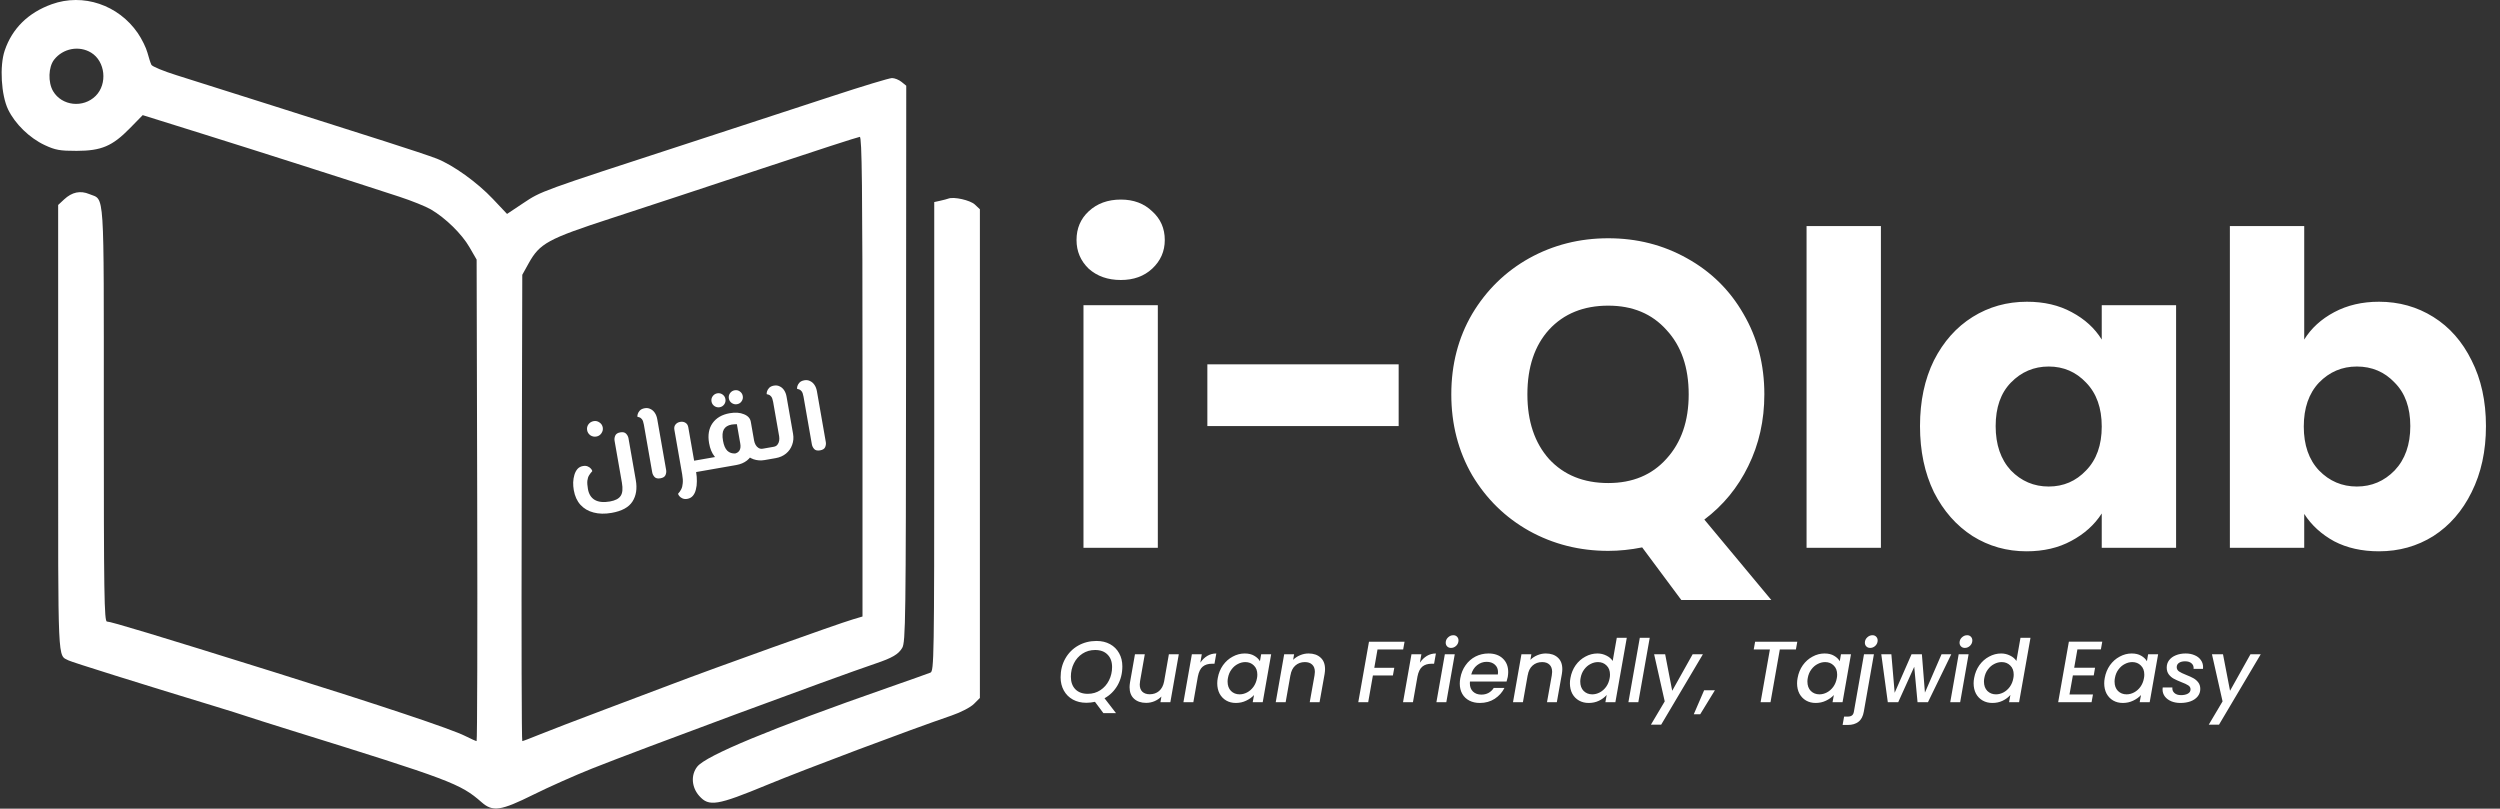 <svg width="1150" height="372" viewBox="0 0 1150 372" fill="none" xmlns="http://www.w3.org/2000/svg">
<rect x="0" y="0" width="1150" height="372" fill="#333333" stroke="none"/>
<path fill-rule="evenodd" clip-rule="evenodd" d="M23.811 1.938C12.969 5.837 5.592 13.105 2.158 23.27C-0.24 30.369 0.544 43.788 3.744 50.398C6.95 57.02 13.59 63.476 20.554 66.74C25.416 69.019 27.567 69.408 35.25 69.395C46.648 69.376 51.685 67.233 59.786 58.954L65.649 52.963L92.949 61.497C118.819 69.585 160.904 83.03 183.619 90.465C189.322 92.332 195.88 94.968 198.193 96.324C204.963 100.291 212.416 107.588 215.958 113.715L219.25 119.41L219.517 230.16C219.664 291.073 219.536 340.91 219.234 340.91C218.931 340.91 216.561 339.844 213.967 338.541C207.546 335.315 175.479 324.596 125.75 309.051C72.433 292.384 51.018 285.91 49.204 285.91C47.942 285.91 47.75 273.326 47.75 190.633C47.75 84.83 48.237 92.265 41.111 89.287C36.938 87.544 33.138 88.342 29.5 91.726L26.75 94.284V197.026C26.75 307.828 26.445 301.081 31.578 303.813C33.012 304.576 64.983 314.591 99.25 325.013C104.75 326.685 111.05 328.669 113.25 329.42C115.45 330.172 124.675 333.096 133.75 335.919C207.266 358.781 211.825 360.501 221.532 369.024C226.682 373.546 230.308 373.014 245.391 365.527C252.463 362.016 264.55 356.634 272.25 353.568C294.571 344.678 383.481 311.748 402.75 305.233C410.475 302.621 413.281 300.974 415.019 298.032C416.569 295.408 416.707 285.209 416.787 167.307L416.873 39.428L414.701 37.669C413.506 36.702 411.533 35.91 410.316 35.91C409.099 35.91 396.661 39.675 382.676 44.276C368.692 48.878 338.35 58.802 315.25 66.33C248.346 88.135 249.043 87.882 240.745 93.41L233.24 98.41L226.745 91.529C219.538 83.893 208.491 75.961 200.892 72.966C198.158 71.888 187.445 68.312 177.086 65.019C166.726 61.725 143.4 54.307 125.25 48.535C107.1 42.762 87.322 36.504 81.298 34.628C75.275 32.753 70.029 30.586 69.641 29.814C69.253 29.042 68.438 26.538 67.83 24.25C67.221 21.962 65.23 17.912 63.403 15.25C54.466 2.222 38.215 -3.242 23.811 1.938ZM41.93 24.228C48.444 28.209 49.533 38.588 44.016 44.106C38.296 49.825 28.442 48.738 24.43 41.945C22.011 37.85 22.246 30.821 24.915 27.427C29.001 22.232 36.39 20.843 41.93 24.228ZM396.75 173.252V283.593L392.5 284.855C384.863 287.121 329.065 307.1 308.75 314.841C304.625 316.413 290.9 321.592 278.25 326.349C265.6 331.107 251.998 336.329 248.023 337.955C244.048 339.58 240.551 340.91 240.251 340.91C239.951 340.91 239.829 292.647 239.978 233.66L240.25 126.41L243.15 121.177C248.27 111.937 251.992 109.904 281.176 100.405C295.517 95.738 326.825 85.412 350.75 77.458C374.675 69.504 394.813 62.977 395.5 62.953C396.493 62.919 396.75 85.622 396.75 173.252ZM436.25 91.349C435.7 91.561 434.013 92.008 432.5 92.342L429.75 92.948V200.822C429.75 302.621 429.651 308.736 428 309.41C427.038 309.802 418.15 312.956 408.25 316.417C354.851 335.087 324.75 347.552 320.734 352.658C317.71 356.502 318.101 362.152 321.668 366.144C326.155 371.166 329.822 370.564 352.928 361.018C370.385 353.805 417.982 335.914 437.75 329.134C442.002 327.676 446.441 325.371 448 323.813L450.75 321.064V208.661V96.259L448.443 94.092C446.306 92.084 438.75 90.384 436.25 91.349Z" fill="white"/>
<path d="M515.6 128.8C509.6 128.8 504.667 127.067 500.8 123.6C497.067 120 495.2 115.6 495.2 110.4C495.2 105.067 497.067 100.667 500.8 97.2C504.667 93.6 509.6 91.8 515.6 91.8C521.467 91.8 526.267 93.6 530 97.2C533.867 100.667 535.8 105.067 535.8 110.4C535.8 115.6 533.867 120 530 123.6C526.267 127.067 521.467 128.8 515.6 128.8ZM532.6 140.4V252H498.4V140.4H532.6ZM643.384 167.6V196H555.384V167.6H643.384ZM773.4 276L755.4 251.8C750.067 252.867 744.867 253.4 739.8 253.4C726.6 253.4 714.467 250.333 703.4 244.2C692.467 238.067 683.733 229.533 677.2 218.6C670.8 207.533 667.6 195.133 667.6 181.4C667.6 167.667 670.8 155.333 677.2 144.4C683.733 133.467 692.467 124.933 703.4 118.8C714.467 112.667 726.6 109.6 739.8 109.6C753 109.6 765.067 112.667 776 118.8C787.067 124.933 795.733 133.467 802 144.4C808.4 155.333 811.6 167.667 811.6 181.4C811.6 193.4 809.133 204.4 804.2 214.4C799.4 224.267 792.667 232.467 784 239L814.8 276H773.4ZM702.6 181.4C702.6 193.8 705.933 203.733 712.6 211.2C719.4 218.533 728.467 222.2 739.8 222.2C751 222.2 759.933 218.467 766.6 211C773.4 203.533 776.8 193.667 776.8 181.4C776.8 169 773.4 159.133 766.6 151.8C759.933 144.333 751 140.6 739.8 140.6C728.467 140.6 719.4 144.267 712.6 151.6C705.933 158.933 702.6 168.867 702.6 181.4ZM865.217 104V252H831.017V104H865.217ZM883.202 196C883.202 184.533 885.335 174.467 889.602 165.8C894.002 157.133 899.935 150.467 907.402 145.8C914.868 141.133 923.202 138.8 932.402 138.8C940.268 138.8 947.135 140.4 953.002 143.6C959.002 146.8 963.602 151 966.802 156.2V140.4H1001V252H966.802V236.2C963.468 241.4 958.802 245.6 952.802 248.8C946.935 252 940.068 253.6 932.202 253.6C923.135 253.6 914.868 251.267 907.402 246.6C899.935 241.8 894.002 235.067 889.602 226.4C885.335 217.6 883.202 207.467 883.202 196ZM966.802 196.2C966.802 187.667 964.402 180.933 959.602 176C954.935 171.067 949.202 168.6 942.402 168.6C935.602 168.6 929.802 171.067 925.002 176C920.335 180.8 918.002 187.467 918.002 196C918.002 204.533 920.335 211.333 925.002 216.4C929.802 221.333 935.602 223.8 942.402 223.8C949.202 223.8 954.935 221.333 959.602 216.4C964.402 211.467 966.802 204.733 966.802 196.2ZM1059.94 156.2C1063.14 151 1067.74 146.8 1073.74 143.6C1079.74 140.4 1086.61 138.8 1094.34 138.8C1103.54 138.8 1111.88 141.133 1119.34 145.8C1126.81 150.467 1132.68 157.133 1136.94 165.8C1141.34 174.467 1143.54 184.533 1143.54 196C1143.54 207.467 1141.34 217.6 1136.94 226.4C1132.68 235.067 1126.81 241.8 1119.34 246.6C1111.88 251.267 1103.54 253.6 1094.34 253.6C1086.48 253.6 1079.61 252.067 1073.74 249C1067.88 245.8 1063.28 241.6 1059.94 236.4V252H1025.74V104H1059.94V156.2ZM1108.74 196C1108.74 187.467 1106.34 180.8 1101.54 176C1096.88 171.067 1091.08 168.6 1084.14 168.6C1077.34 168.6 1071.54 171.067 1066.74 176C1062.08 180.933 1059.74 187.667 1059.74 196.2C1059.74 204.733 1062.08 211.467 1066.74 216.4C1071.54 221.333 1077.34 223.8 1084.14 223.8C1090.94 223.8 1096.74 221.333 1101.54 216.4C1106.34 211.333 1108.74 204.533 1108.74 196Z" fill="white"/>
<path d="M516.28 306.52C516.28 309.747 515.547 312.653 514.08 315.24C512.613 317.8 510.613 319.787 508.08 321.2L513.36 328.04H507.56L503.68 322.84C502.373 323.133 501.053 323.28 499.72 323.28C497.373 323.28 495.307 322.787 493.52 321.8C491.733 320.813 490.347 319.427 489.36 317.64C488.373 315.853 487.88 313.827 487.88 311.56C487.88 308.387 488.587 305.533 490 303C491.44 300.44 493.413 298.44 495.92 297C498.453 295.56 501.28 294.84 504.4 294.84C506.773 294.84 508.853 295.333 510.64 296.32C512.427 297.307 513.813 298.693 514.8 300.48C515.787 302.24 516.28 304.253 516.28 306.52ZM492.6 311.28C492.6 313.707 493.28 315.627 494.64 317.04C496.027 318.453 497.933 319.16 500.36 319.16C502.547 319.16 504.48 318.6 506.16 317.48C507.867 316.36 509.187 314.867 510.12 313C511.08 311.107 511.56 309.053 511.56 306.84C511.56 304.413 510.867 302.507 509.48 301.12C508.12 299.707 506.213 299 503.76 299C501.573 299 499.627 299.56 497.92 300.68C496.24 301.773 494.933 303.253 494 305.12C493.067 306.987 492.6 309.04 492.6 311.28ZM542.244 300.96L538.364 323H533.804L534.244 320.4C533.364 321.307 532.298 322.027 531.044 322.56C529.818 323.067 528.551 323.32 527.244 323.32C524.924 323.32 523.071 322.693 521.684 321.44C520.298 320.187 519.604 318.413 519.604 316.12C519.604 315.507 519.671 314.773 519.804 313.92L522.084 300.96H526.604L524.444 313.24C524.338 313.987 524.284 314.52 524.284 314.84C524.284 316.307 524.684 317.427 525.484 318.2C526.311 318.973 527.444 319.36 528.884 319.36C530.564 319.36 531.991 318.867 533.164 317.88C534.338 316.867 535.111 315.413 535.484 313.52L537.684 300.96H542.244ZM552.141 304.84C553.048 303.507 554.114 302.467 555.341 301.72C556.594 300.973 557.981 300.6 559.501 300.6L558.661 305.32H557.501C555.741 305.32 554.328 305.76 553.261 306.64C552.194 307.52 551.448 309.04 551.021 311.2L548.941 323H544.381L548.261 300.96H552.821L552.141 304.84ZM560.173 311.88C560.573 309.667 561.373 307.707 562.573 306C563.799 304.293 565.293 302.973 567.053 302.04C568.813 301.08 570.653 300.6 572.573 300.6C574.306 300.6 575.759 300.947 576.933 301.64C578.106 302.307 578.986 303.147 579.573 304.16L580.133 300.96H584.733L580.852 323H576.253L576.853 319.72C575.893 320.76 574.679 321.627 573.213 322.32C571.773 323.013 570.199 323.36 568.493 323.36C566.839 323.36 565.359 322.987 564.053 322.24C562.773 321.493 561.759 320.44 561.013 319.08C560.293 317.693 559.933 316.107 559.933 314.32C559.933 313.52 560.013 312.707 560.173 311.88ZM578.213 311.96C578.319 311.453 578.373 310.907 578.373 310.32C578.373 308.533 577.839 307.133 576.773 306.12C575.733 305.08 574.426 304.56 572.853 304.56C571.679 304.56 570.533 304.853 569.413 305.44C568.293 306 567.319 306.84 566.493 307.96C565.666 309.053 565.119 310.36 564.853 311.88C564.746 312.387 564.692 312.933 564.692 313.52C564.692 315.333 565.213 316.773 566.253 317.84C567.319 318.88 568.639 319.4 570.213 319.4C571.386 319.4 572.533 319.107 573.653 318.52C574.773 317.933 575.746 317.08 576.573 315.96C577.399 314.813 577.946 313.48 578.213 311.96ZM601.922 300.6C604.242 300.6 606.082 301.227 607.442 302.48C608.829 303.707 609.522 305.48 609.522 307.8C609.522 308.387 609.455 309.12 609.322 310L607.002 323H602.482L604.682 310.68C604.789 309.933 604.842 309.4 604.842 309.08C604.842 307.613 604.429 306.493 603.602 305.72C602.802 304.947 601.682 304.56 600.242 304.56C598.509 304.56 597.042 305.093 595.842 306.16C594.669 307.2 593.922 308.707 593.602 310.68V310.56L591.402 323H586.842L590.722 300.96H595.282L594.842 303.52C595.749 302.613 596.815 301.907 598.042 301.4C599.295 300.867 600.589 300.6 601.922 300.6ZM646.091 295.2L645.451 298.76H633.651L632.171 307.2H641.371L640.731 310.72H631.531L629.371 323H624.811L629.731 295.2H646.091ZM653.157 304.84C654.063 303.507 655.13 302.467 656.357 301.72C657.61 300.973 658.997 300.6 660.517 300.6L659.677 305.32H658.517C656.757 305.32 655.343 305.76 654.277 306.64C653.21 307.52 652.463 309.04 652.037 311.2L649.957 323H645.397L649.277 300.96H653.837L653.157 304.84ZM667.468 298.04C666.748 298.04 666.161 297.813 665.708 297.36C665.255 296.907 665.028 296.333 665.028 295.64C665.028 294.707 665.375 293.907 666.068 293.24C666.788 292.547 667.601 292.2 668.508 292.2C669.228 292.2 669.801 292.427 670.228 292.88C670.681 293.333 670.908 293.907 670.908 294.6C670.908 295.533 670.561 296.347 669.868 297.04C669.175 297.707 668.375 298.04 667.468 298.04ZM669.188 300.96L665.308 323H660.748L664.628 300.96H669.188ZM684.735 300.6C687.482 300.6 689.668 301.373 691.295 302.92C692.948 304.467 693.775 306.547 693.775 309.16C693.775 309.773 693.708 310.507 693.575 311.36C693.468 311.947 693.282 312.667 693.015 313.52H676.175C676.148 313.707 676.135 313.987 676.135 314.36C676.135 315.933 676.615 317.187 677.575 318.12C678.562 319.053 679.842 319.52 681.415 319.52C683.895 319.52 685.802 318.493 687.135 316.44H692.055C691.042 318.467 689.548 320.133 687.575 321.44C685.602 322.72 683.322 323.36 680.735 323.36C678.895 323.36 677.282 323 675.895 322.28C674.508 321.56 673.428 320.533 672.655 319.2C671.882 317.84 671.495 316.253 671.495 314.44C671.495 313.667 671.575 312.84 671.735 311.96C672.135 309.693 672.948 307.707 674.175 306C675.402 304.267 676.922 302.933 678.735 302C680.575 301.067 682.575 300.6 684.735 300.6ZM689.015 310.24C689.068 309.76 689.095 309.413 689.095 309.2C689.095 307.733 688.602 306.573 687.615 305.72C686.655 304.867 685.402 304.44 683.855 304.44C682.228 304.44 680.762 304.96 679.455 306C678.148 307.04 677.255 308.453 676.775 310.24H689.015ZM711.063 300.6C713.383 300.6 715.223 301.227 716.583 302.48C717.969 303.707 718.663 305.48 718.663 307.8C718.663 308.387 718.596 309.12 718.463 310L716.143 323H711.623L713.823 310.68C713.929 309.933 713.983 309.4 713.983 309.08C713.983 307.613 713.569 306.493 712.743 305.72C711.943 304.947 710.823 304.56 709.383 304.56C707.649 304.56 706.183 305.093 704.983 306.16C703.809 307.2 703.063 308.707 702.743 310.68V310.56L700.543 323H695.983L699.863 300.96H704.423L703.983 303.52C704.889 302.613 705.956 301.907 707.183 301.4C708.436 300.867 709.729 300.6 711.063 300.6ZM722.399 311.88C722.799 309.667 723.599 307.707 724.799 306C726.026 304.293 727.519 302.973 729.279 302.04C731.039 301.08 732.892 300.6 734.839 300.6C736.279 300.6 737.639 300.92 738.919 301.56C740.199 302.173 741.172 303 741.839 304.04L743.719 293.4H748.319L743.079 323H738.479L739.079 319.68C738.119 320.773 736.919 321.667 735.479 322.36C734.066 323.027 732.506 323.36 730.799 323.36C729.119 323.36 727.626 322.987 726.319 322.24C725.012 321.493 723.986 320.44 723.239 319.08C722.519 317.693 722.159 316.107 722.159 314.32C722.159 313.52 722.239 312.707 722.399 311.88ZM740.439 311.96C740.546 311.453 740.599 310.907 740.599 310.32C740.599 308.533 740.066 307.133 738.999 306.12C737.959 305.08 736.652 304.56 735.079 304.56C733.906 304.56 732.759 304.853 731.639 305.44C730.519 306 729.546 306.84 728.719 307.96C727.892 309.053 727.346 310.36 727.079 311.88C726.972 312.387 726.919 312.933 726.919 313.52C726.919 315.333 727.439 316.773 728.479 317.84C729.546 318.88 730.866 319.4 732.439 319.4C733.612 319.4 734.759 319.107 735.879 318.52C736.999 317.933 737.972 317.08 738.799 315.96C739.626 314.813 740.172 313.48 740.439 311.96ZM758.868 293.4L753.628 323H749.068L754.308 293.4H758.868ZM765.975 300.96L769.215 317.76L778.615 300.96H783.335L764.135 333.36H759.415L765.775 322.64L760.895 300.96H765.975ZM788.857 317.52L782.097 328.56H779.137L783.897 317.52H788.857ZM826.753 295.2L826.113 298.76H818.713L814.433 323H809.873L814.153 298.76H806.713L807.353 295.2H826.753ZM826.891 311.88C827.291 309.667 828.091 307.707 829.291 306C830.518 304.293 832.011 302.973 833.771 302.04C835.531 301.08 837.371 300.6 839.291 300.6C841.025 300.6 842.478 300.947 843.651 301.64C844.825 302.307 845.705 303.147 846.291 304.16L846.851 300.96H851.451L847.571 323H842.971L843.571 319.72C842.611 320.76 841.398 321.627 839.931 322.32C838.491 323.013 836.918 323.36 835.211 323.36C833.558 323.36 832.078 322.987 830.771 322.24C829.491 321.493 828.478 320.44 827.731 319.08C827.011 317.693 826.651 316.107 826.651 314.32C826.651 313.52 826.731 312.707 826.891 311.88ZM844.931 311.96C845.038 311.453 845.091 310.907 845.091 310.32C845.091 308.533 844.558 307.133 843.491 306.12C842.451 305.08 841.145 304.56 839.571 304.56C838.398 304.56 837.251 304.853 836.131 305.44C835.011 306 834.038 306.84 833.211 307.96C832.385 309.053 831.838 310.36 831.571 311.88C831.465 312.387 831.411 312.933 831.411 313.52C831.411 315.333 831.931 316.773 832.971 317.84C834.038 318.88 835.358 319.4 836.931 319.4C838.105 319.4 839.251 319.107 840.371 318.52C841.491 317.933 842.465 317.08 843.291 315.96C844.118 314.813 844.665 313.48 844.931 311.96ZM860.281 298.04C859.561 298.04 858.974 297.813 858.521 297.36C858.067 296.907 857.841 296.333 857.841 295.64C857.841 294.707 858.187 293.907 858.881 293.24C859.601 292.547 860.414 292.2 861.321 292.2C862.041 292.2 862.614 292.427 863.041 292.88C863.494 293.333 863.721 293.907 863.721 294.6C863.721 295.533 863.374 296.347 862.681 297.04C861.987 297.707 861.187 298.04 860.281 298.04ZM857.361 327.32C856.987 329.48 856.174 331.04 854.921 332C853.667 332.987 852.014 333.48 849.961 333.48H847.601L848.281 329.64H849.841C850.774 329.64 851.467 329.453 851.921 329.08C852.374 328.733 852.667 328.147 852.801 327.32L857.441 300.96H862.001L857.361 327.32ZM897.588 300.96L886.868 323H882.068L880.548 306.72L873.188 323H868.388L865.388 300.96H870.028L871.548 318.68L879.308 300.96H884.068L885.468 318.6L893.108 300.96H897.588ZM903.835 298.04C903.115 298.04 902.529 297.813 902.075 297.36C901.622 296.907 901.395 296.333 901.395 295.64C901.395 294.707 901.742 293.907 902.435 293.24C903.155 292.547 903.969 292.2 904.875 292.2C905.595 292.2 906.169 292.427 906.595 292.88C907.049 293.333 907.275 293.907 907.275 294.6C907.275 295.533 906.929 296.347 906.235 297.04C905.542 297.707 904.742 298.04 903.835 298.04ZM905.555 300.96L901.675 323H897.115L900.995 300.96H905.555ZM908.102 311.88C908.502 309.667 909.302 307.707 910.502 306C911.729 304.293 913.222 302.973 914.982 302.04C916.742 301.08 918.596 300.6 920.542 300.6C921.982 300.6 923.342 300.92 924.622 301.56C925.902 302.173 926.876 303 927.542 304.04L929.422 293.4H934.022L928.782 323H924.182L924.782 319.68C923.822 320.773 922.622 321.667 921.182 322.36C919.769 323.027 918.209 323.36 916.502 323.36C914.822 323.36 913.329 322.987 912.022 322.24C910.716 321.493 909.689 320.44 908.942 319.08C908.222 317.693 907.862 316.107 907.862 314.32C907.862 313.52 907.942 312.707 908.102 311.88ZM926.142 311.96C926.249 311.453 926.302 310.907 926.302 310.32C926.302 308.533 925.769 307.133 924.702 306.12C923.662 305.08 922.356 304.56 920.782 304.56C919.609 304.56 918.462 304.853 917.342 305.44C916.222 306 915.249 306.84 914.422 307.96C913.596 309.053 913.049 310.36 912.782 311.88C912.676 312.387 912.622 312.933 912.622 313.52C912.622 315.333 913.142 316.773 914.182 317.84C915.249 318.88 916.569 319.4 918.142 319.4C919.316 319.4 920.462 319.107 921.582 318.52C922.702 317.933 923.676 317.08 924.502 315.96C925.329 314.813 925.876 313.48 926.142 311.96ZM955.604 298.72L954.124 307.16H963.724L963.124 310.68H953.524L951.964 319.44H962.764L962.124 323H946.764L951.684 295.16H967.044L966.404 298.72H955.604ZM968.18 311.88C968.58 309.667 969.38 307.707 970.58 306C971.807 304.293 973.3 302.973 975.06 302.04C976.82 301.08 978.66 300.6 980.58 300.6C982.314 300.6 983.767 300.947 984.94 301.64C986.114 302.307 986.994 303.147 987.58 304.16L988.14 300.96H992.74L988.86 323H984.26L984.86 319.72C983.9 320.76 982.687 321.627 981.22 322.32C979.78 323.013 978.207 323.36 976.5 323.36C974.847 323.36 973.367 322.987 972.06 322.24C970.78 321.493 969.767 320.44 969.02 319.08C968.3 317.693 967.94 316.107 967.94 314.32C967.94 313.52 968.02 312.707 968.18 311.88ZM986.22 311.96C986.327 311.453 986.38 310.907 986.38 310.32C986.38 308.533 985.847 307.133 984.78 306.12C983.74 305.08 982.434 304.56 980.86 304.56C979.687 304.56 978.54 304.853 977.42 305.44C976.3 306 975.327 306.84 974.5 307.96C973.674 309.053 973.127 310.36 972.86 311.88C972.754 312.387 972.7 312.933 972.7 313.52C972.7 315.333 973.22 316.773 974.26 317.84C975.327 318.88 976.647 319.4 978.22 319.4C979.394 319.4 980.54 319.107 981.66 318.52C982.78 317.933 983.754 317.08 984.58 315.96C985.407 314.813 985.954 313.48 986.22 311.96ZM1002.97 323.36C1001.45 323.36 1000.06 323.107 998.81 322.6C997.556 322.067 996.57 321.333 995.85 320.4C995.13 319.44 994.77 318.347 994.77 317.12C994.77 316.907 994.796 316.613 994.85 316.24H999.29C999.183 317.253 999.49 318.093 1000.21 318.76C1000.93 319.427 1001.94 319.76 1003.25 319.76C1004.53 319.76 1005.58 319.533 1006.41 319.08C1007.24 318.627 1007.65 317.96 1007.65 317.08C1007.65 316.333 1007.3 315.733 1006.61 315.28C1005.94 314.827 1004.86 314.32 1003.37 313.76C1001.96 313.2 1000.81 312.68 999.93 312.2C999.05 311.72 998.29 311.067 997.65 310.24C997.01 309.387 996.69 308.333 996.69 307.08C996.69 305.8 997.05 304.68 997.77 303.72C998.516 302.733 999.543 301.973 1000.85 301.44C1002.18 300.88 1003.7 300.6 1005.41 300.6C1006.96 300.6 1008.33 300.867 1009.53 301.4C1010.76 301.907 1011.7 302.64 1012.37 303.6C1013.06 304.533 1013.41 305.613 1013.41 306.84C1013.41 307.213 1013.4 307.493 1013.37 307.68H1009.05C1009.16 306.64 1008.85 305.8 1008.13 305.16C1007.44 304.52 1006.44 304.2 1005.13 304.2C1003.98 304.2 1003.05 304.44 1002.33 304.92C1001.64 305.4 1001.29 306.053 1001.29 306.88C1001.29 307.707 1001.65 308.373 1002.37 308.88C1003.09 309.36 1004.2 309.893 1005.69 310.48C1007.05 311.013 1008.16 311.52 1009.01 312C1009.86 312.48 1010.6 313.12 1011.21 313.92C1011.82 314.72 1012.13 315.72 1012.13 316.92C1012.13 318.227 1011.73 319.373 1010.93 320.36C1010.16 321.32 1009.08 322.067 1007.69 322.6C1006.3 323.107 1004.73 323.36 1002.97 323.36ZM1022.58 300.96L1025.82 317.76L1035.22 300.96H1039.94L1020.74 333.36H1016.02L1022.38 322.64L1017.5 300.96H1022.58Z" fill="white"/>
<path d="M281.351 235.924C278.265 236.464 275.497 236.407 273.047 235.752C270.604 235.131 268.586 233.944 266.993 232.193C265.44 230.468 264.421 228.227 263.939 225.468C263.732 224.286 263.64 223.084 263.663 221.862C263.719 220.634 263.907 219.484 264.227 218.413C264.547 217.342 265.017 216.448 265.636 215.73C266.288 215.007 267.122 214.556 268.14 214.378C268.994 214.229 269.731 214.286 270.353 214.55C270.974 214.813 271.456 215.152 271.8 215.565C272.176 215.973 272.395 216.358 272.458 216.719C271.888 217.327 271.392 217.972 270.97 218.655C270.575 219.299 270.313 220.123 270.184 221.127C270.082 222.092 270.169 223.363 270.445 224.939C270.858 227.303 271.913 228.98 273.609 229.969C275.338 230.953 277.647 231.191 280.536 230.686C283.032 230.249 284.691 229.384 285.513 228.089C286.374 226.822 286.561 224.793 286.072 222.002L282.712 202.794C282.568 201.973 282.666 201.177 283.005 200.407C283.338 199.605 284.112 199.097 285.327 198.884C286.542 198.672 287.442 198.886 288.028 199.528C288.609 200.137 288.971 200.852 289.114 201.673L292.475 220.882C293.153 224.756 292.642 228.026 290.943 230.692C289.244 233.358 286.047 235.102 281.351 235.924ZM274.344 200.806C273.326 200.984 272.396 200.792 271.553 200.228C270.737 199.627 270.245 198.85 270.079 197.898C269.906 196.913 270.105 196.015 270.674 195.205C271.275 194.389 272.085 193.892 273.103 193.714C274.055 193.547 274.936 193.748 275.747 194.317C276.59 194.88 277.097 195.654 277.27 196.639C277.436 197.592 277.221 198.492 276.625 199.341C276.057 200.151 275.296 200.639 274.344 200.806ZM303.796 220.017C302.581 220.23 301.684 220.032 301.103 219.423C300.517 218.781 300.152 218.049 300.009 217.228L296.174 195.311C295.967 194.129 295.67 193.302 295.283 192.828C294.895 192.354 294.506 192.067 294.117 191.966C293.727 191.865 293.425 191.782 293.21 191.718C293.164 191.456 293.21 191.042 293.348 190.476C293.519 189.905 293.846 189.357 294.33 188.832C294.846 188.302 295.597 187.951 296.582 187.778C297.534 187.612 298.401 187.731 299.182 188.136C299.991 188.502 300.67 189.094 301.219 189.911C301.768 190.729 302.143 191.712 302.344 192.861L306.429 216.207C306.561 216.962 306.46 217.741 306.127 218.544C305.788 219.314 305.011 219.805 303.796 220.017ZM320.215 217.145L319.302 211.924L324.374 211.036L325.288 216.257L320.215 217.145ZM316.18 229.475C315.359 229.618 314.638 229.558 314.016 229.295C313.395 229.031 312.893 228.679 312.512 228.238C312.169 227.825 311.968 227.454 311.911 227.125C312.508 226.479 312.996 225.785 313.374 225.042C313.751 224.299 313.98 223.379 314.058 222.283C314.176 221.213 314.094 219.874 313.812 218.265L310.21 197.678C310.044 196.726 310.21 195.935 310.709 195.306C311.235 194.639 311.958 194.225 312.877 194.064C313.829 193.897 314.65 194.041 315.339 194.496C316.022 194.918 316.446 195.605 316.613 196.557L320.215 217.145C320.468 218.589 320.581 220.008 320.553 221.4C320.559 222.786 320.408 224.048 320.099 225.185C319.829 226.349 319.371 227.309 318.725 228.065C318.079 228.821 317.23 229.291 316.18 229.475ZM325.288 216.257L324.374 211.036C324.736 210.973 325.025 211.176 325.243 211.646C325.487 212.077 325.678 212.686 325.816 213.474C325.954 214.262 325.984 214.917 325.906 215.438C325.855 215.921 325.649 216.194 325.288 216.257ZM351.8 211.618C349.961 211.94 348.231 211.82 346.61 211.257C345.021 210.689 343.674 209.758 342.568 208.462C341.494 207.161 340.799 205.608 340.483 203.802L346.886 202.682C347.001 203.338 347.233 203.991 347.584 204.641C347.929 205.257 348.385 205.736 348.952 206.076C349.519 206.417 350.164 206.524 350.886 206.398L353.398 205.958L354.311 211.179L351.8 211.618ZM325.302 216.255L324.389 211.034L337.785 208.69C338.902 208.495 339.695 208 340.165 207.208C340.636 206.415 340.756 205.361 340.526 204.048L338.966 195.134C338.725 195.108 338.388 195.116 337.956 195.158C337.517 195.167 337.052 195.215 336.559 195.301C334.852 195.6 333.66 196.333 332.985 197.5C332.309 198.667 332.175 200.416 332.583 202.748C332.951 204.849 333.607 206.375 334.552 207.327C335.53 208.272 336.788 208.695 338.327 208.595L338.592 213.879C336.653 214.015 334.818 213.778 333.086 213.167C331.382 212.517 329.908 211.439 328.663 209.931C327.444 208.384 326.617 206.363 326.18 203.868C325.531 200.158 326.06 197.087 327.767 194.657C329.506 192.22 332.133 190.695 335.646 190.08C338.24 189.626 340.433 189.784 342.226 190.553C344.046 191.284 345.093 192.437 345.369 194.013L346.929 202.928C347.239 204.701 347.091 206.368 346.484 207.929C345.905 209.452 344.948 210.753 343.614 211.832C342.274 212.879 340.636 213.572 338.699 213.911L325.302 216.255ZM325.302 216.255C324.974 216.312 324.687 216.125 324.443 215.694C324.192 215.231 323.998 214.605 323.86 213.817C323.723 213.029 323.695 212.39 323.779 211.902C323.857 211.381 324.06 211.091 324.389 211.034L325.302 216.255ZM354.311 211.179L353.398 205.958C353.759 205.895 354.049 206.098 354.266 206.568C354.511 206.999 354.702 207.608 354.84 208.396C354.978 209.184 355.008 209.839 354.93 210.36C354.879 210.843 354.673 211.116 354.311 211.179ZM339.032 185.935C338.178 186.084 337.369 185.904 336.603 185.395C335.87 184.88 335.426 184.18 335.27 183.293C335.115 182.407 335.295 181.597 335.81 180.864C336.357 180.125 337.058 179.681 337.912 179.532C338.831 179.371 339.641 179.551 340.341 180.071C341.074 180.586 341.518 181.287 341.673 182.173C341.828 183.06 341.649 183.869 341.134 184.602C340.652 185.33 339.951 185.774 339.032 185.935ZM331.053 187.331C330.199 187.48 329.39 187.3 328.624 186.791C327.891 186.277 327.447 185.576 327.292 184.689C327.137 183.803 327.316 182.993 327.831 182.26C328.379 181.521 329.079 181.077 329.933 180.928C330.819 180.773 331.629 180.953 332.362 181.467C333.095 181.982 333.539 182.683 333.694 183.569C333.85 184.456 333.67 185.265 333.155 185.998C332.64 186.731 331.94 187.175 331.053 187.331ZM354.305 211.18L353.391 205.959L355.903 205.52C356.659 205.388 357.229 205.068 357.614 204.561C358.031 204.048 358.298 203.443 358.413 202.746C358.522 202.016 358.519 201.323 358.404 200.666L355.647 184.906C355.44 183.724 355.143 182.896 354.755 182.422C354.368 181.948 353.979 181.661 353.589 181.56C353.199 181.459 352.897 181.377 352.683 181.313C352.631 181.017 352.677 180.603 352.821 180.07C352.992 179.499 353.319 178.951 353.802 178.427C354.319 177.896 355.053 177.548 356.005 177.381C356.99 177.209 357.873 177.325 358.655 177.73C359.463 178.096 360.142 178.688 360.691 179.505C361.241 180.323 361.616 181.306 361.817 182.456L364.807 199.546C365.123 201.352 364.98 203.052 364.38 204.646C363.811 206.234 362.877 207.565 361.576 208.639C360.275 209.713 358.688 210.413 356.817 210.741L354.305 211.18ZM354.305 211.18C353.977 211.237 353.69 211.051 353.446 210.62C353.195 210.156 353.001 209.53 352.863 208.742C352.725 207.954 352.698 207.316 352.782 206.827C352.86 206.306 353.063 206.017 353.391 205.959L354.305 211.18ZM377.241 207.167C376.026 207.38 375.128 207.181 374.548 206.572C373.962 205.93 373.597 205.199 373.454 204.378L369.619 182.461C369.412 181.279 369.115 180.451 368.727 179.977C368.34 179.504 367.951 179.216 367.561 179.115C367.171 179.015 366.869 178.932 366.655 178.868C366.609 178.605 366.655 178.191 366.793 177.626C366.964 177.054 367.291 176.506 367.774 175.982C368.291 175.452 369.042 175.1 370.027 174.928C370.979 174.761 371.846 174.88 372.627 175.285C373.436 175.651 374.114 176.243 374.664 177.061C375.213 177.878 375.588 178.862 375.789 180.011L379.873 203.356C380.006 204.111 379.905 204.89 379.572 205.693C379.233 206.463 378.456 206.954 377.241 207.167Z" fill="white"/>
</svg>
